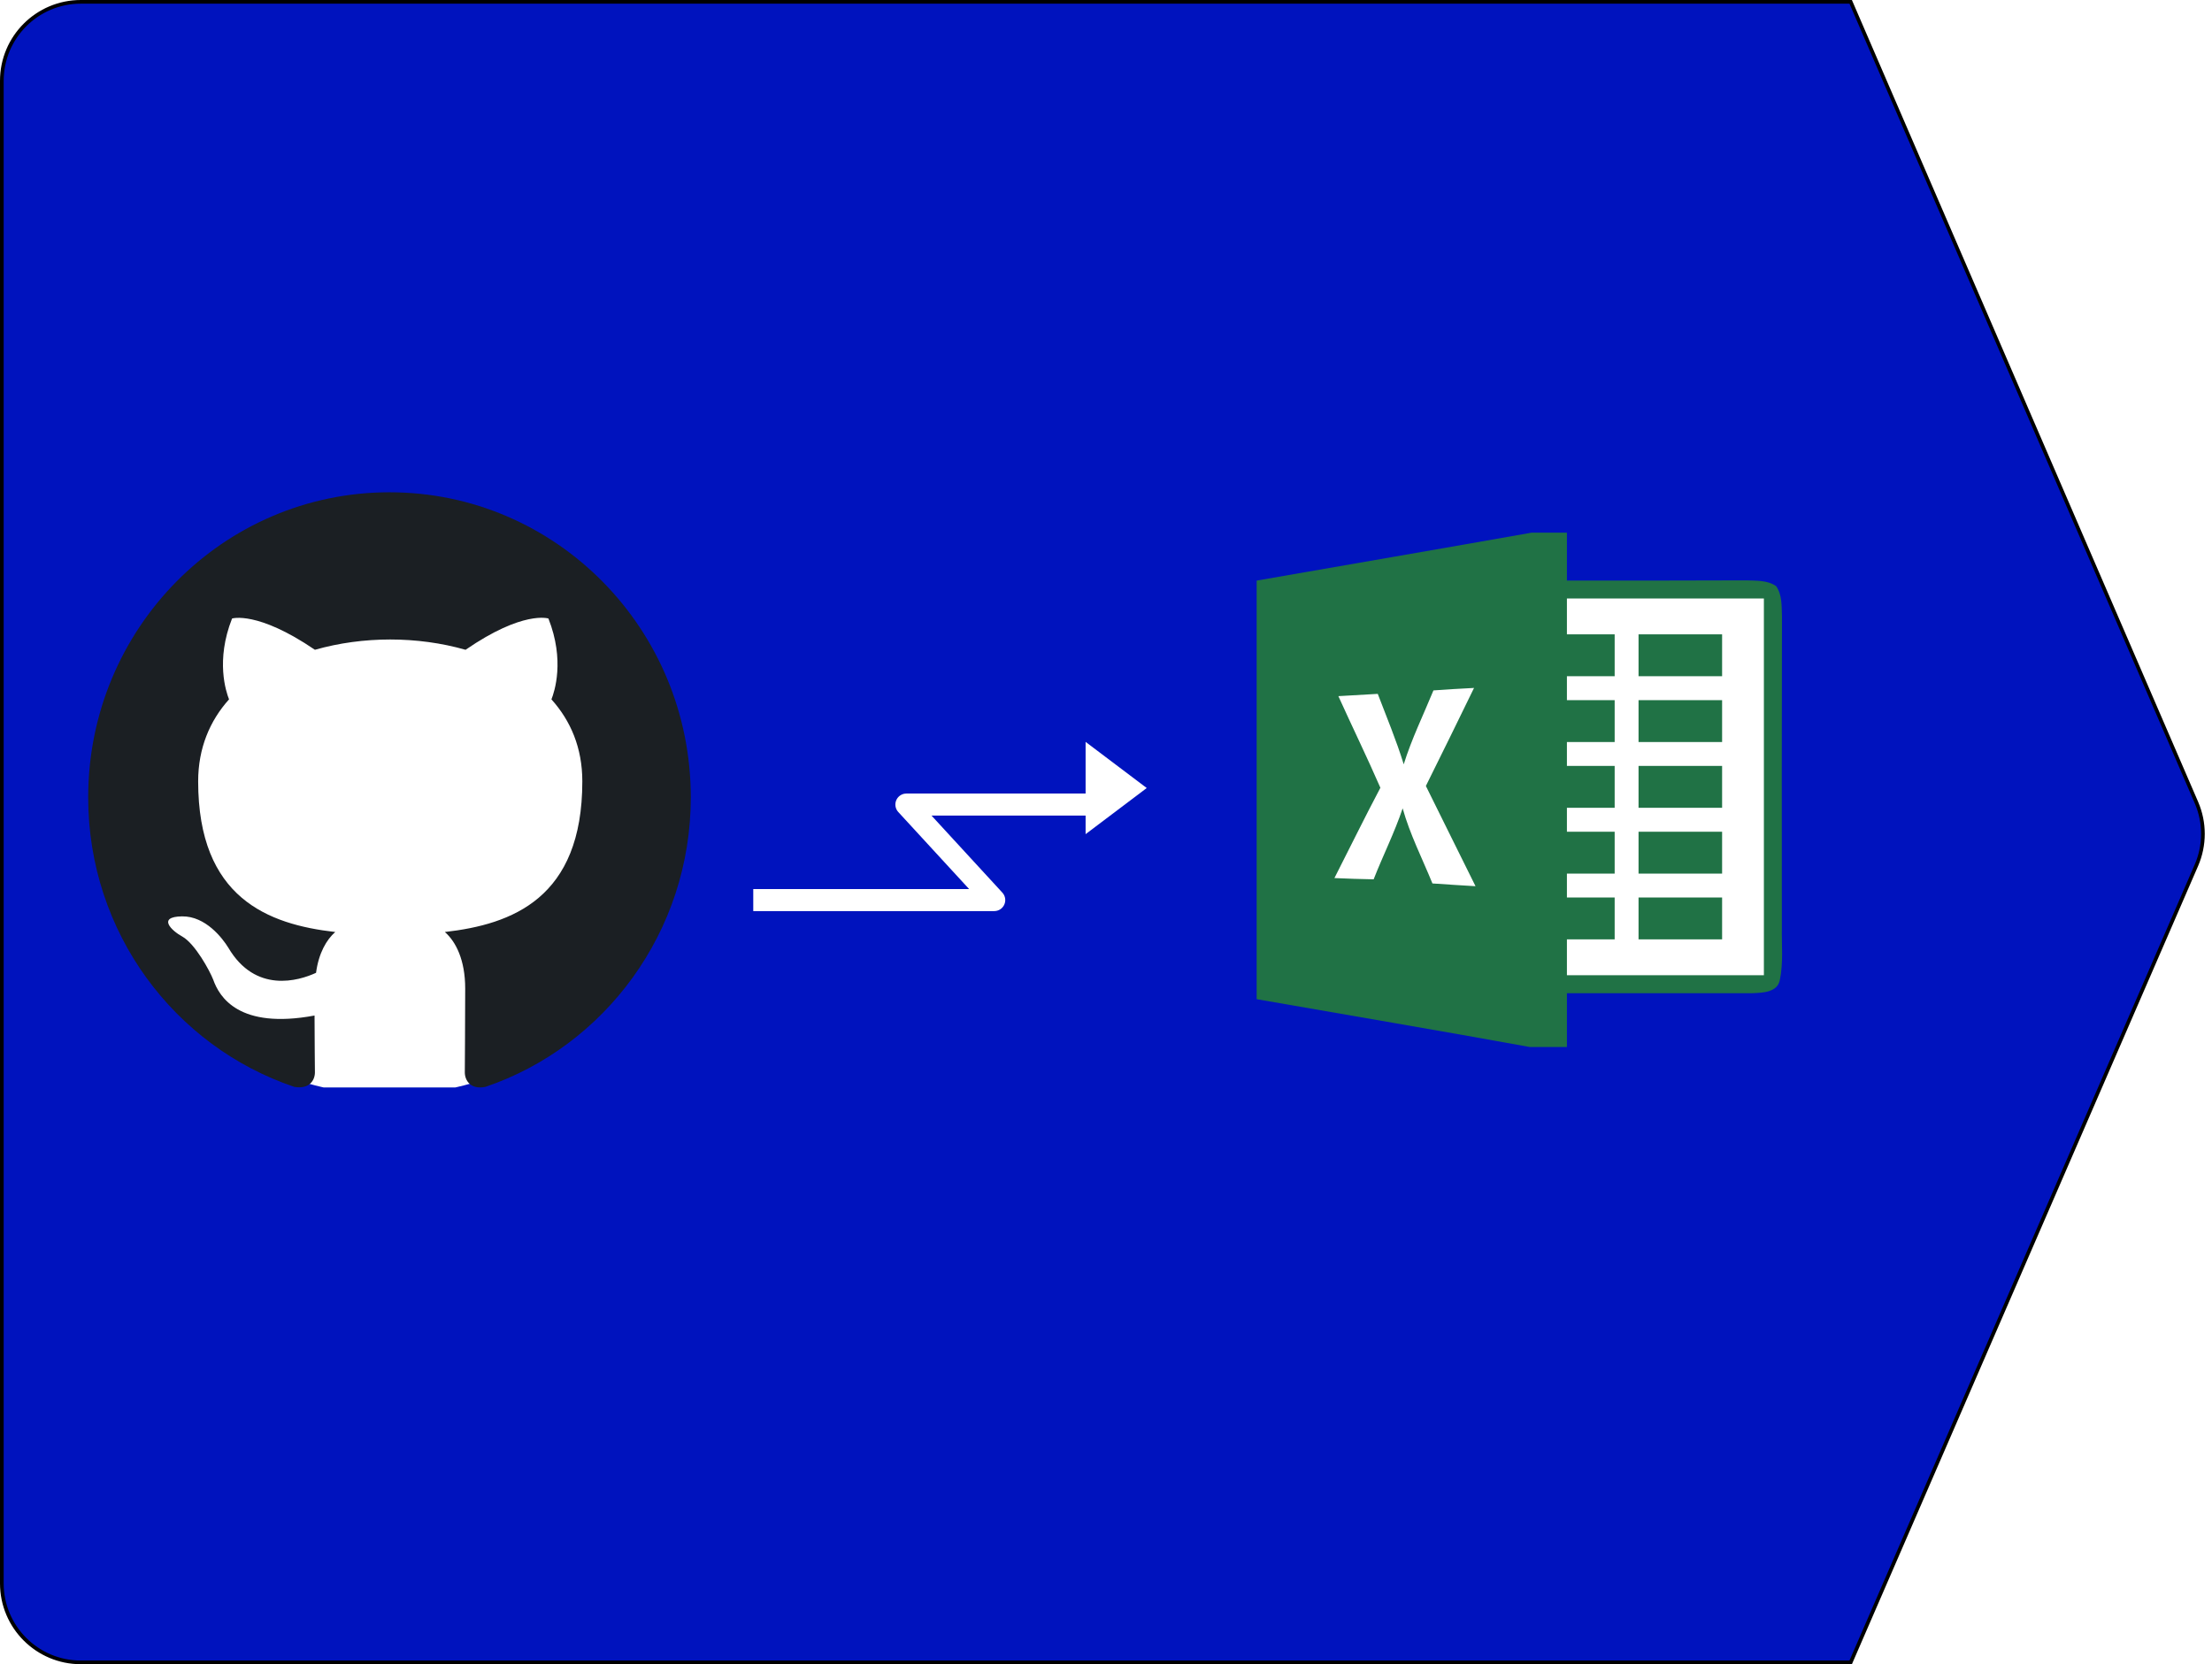 <svg width="602" height="453" viewBox="0 0 602 453" fill="none" xmlns="http://www.w3.org/2000/svg">
<path d="M22 0.5H503.671L597.768 218.459C600.121 223.909 600.116 230.088 597.754 235.534L503.672 452.5H22C10.126 452.5 0.5 442.874 0.5 431V22C0.5 10.126 10.126 0.5 22 0.5Z" fill="#0013BE" stroke="black"/>
<g clip-path="url(#clip0)">
<circle cx="106" cy="217" r="81" fill="white"/>
<path fill-rule="evenodd" clip-rule="evenodd" d="M106 134C60.695 134 24 171.164 24 217.049C24 253.798 47.472 284.837 80.067 295.841C84.168 296.568 85.705 294.077 85.705 291.897C85.705 289.924 85.603 283.383 85.603 276.429C65 280.27 59.67 271.342 58.03 266.67C57.108 264.283 53.11 256.912 49.625 254.94C46.755 253.383 42.655 249.542 49.523 249.438C55.98 249.334 60.593 255.459 62.13 257.95C69.51 270.511 81.297 266.982 86.013 264.802C86.73 259.404 88.882 255.77 91.24 253.694C72.995 251.618 53.93 244.455 53.93 212.689C53.93 203.657 57.108 196.183 62.335 190.369C61.515 188.293 58.645 179.781 63.155 168.361C63.155 168.361 70.022 166.181 85.705 176.874C92.265 175.005 99.235 174.071 106.205 174.071C113.175 174.071 120.145 175.005 126.705 176.874C142.387 166.078 149.255 168.361 149.255 168.361C153.765 179.781 150.895 188.293 150.075 190.369C155.303 196.183 158.48 203.553 158.48 212.689C158.48 244.559 139.313 251.618 121.067 253.694C124.04 256.289 126.603 261.272 126.603 269.058C126.603 280.166 126.5 289.093 126.5 291.897C126.5 294.077 128.037 296.672 132.137 295.841C164.527 284.837 188 253.694 188 217.049C188 171.164 151.305 134 106 134Z" fill="#1B1F23"/>
</g>
<path d="M416.789 145H426.439C426.439 149.347 426.439 153.677 426.439 158.023C442.699 158.023 458.96 158.056 475.221 157.974C477.966 158.088 480.988 157.893 483.375 159.537C485.049 161.947 484.854 165.007 484.967 167.774C484.886 196.035 484.919 224.279 484.935 252.523C484.854 257.26 485.374 262.095 484.383 266.767C483.733 270.153 479.672 270.235 476.959 270.349C460.13 270.398 443.284 270.316 426.439 270.349C426.439 275.233 426.439 280.116 426.439 285H416.351C391.594 280.491 366.789 276.323 342 271.977C342 233.998 342 196.019 342 158.04C366.935 153.693 391.87 149.412 416.789 145Z" fill="#207245"/>
<path d="M426.439 162.907C444.308 162.907 462.176 162.907 480.045 162.907C480.045 197.093 480.045 231.279 480.045 265.465C462.176 265.465 444.308 265.465 426.439 265.465C426.439 262.209 426.439 258.953 426.439 255.698C430.776 255.698 435.097 255.698 439.434 255.698C439.434 251.905 439.434 248.095 439.434 244.302C435.097 244.302 430.776 244.302 426.439 244.302C426.439 242.137 426.439 239.956 426.439 237.791C430.776 237.791 435.097 237.791 439.434 237.791C439.434 233.998 439.434 230.188 439.434 226.395C435.097 226.395 430.776 226.395 426.439 226.395C426.439 224.23 426.439 222.049 426.439 219.884C430.776 219.884 435.097 219.884 439.434 219.884C439.434 216.091 439.434 212.281 439.434 208.488C435.097 208.488 430.776 208.488 426.439 208.488C426.439 206.323 426.439 204.142 426.439 201.977C430.776 201.977 435.097 201.977 439.434 201.977C439.434 198.184 439.434 194.374 439.434 190.581C435.097 190.581 430.776 190.581 426.439 190.581C426.439 188.416 426.439 186.235 426.439 184.07C430.776 184.07 435.097 184.07 439.434 184.07C439.434 180.277 439.434 176.467 439.434 172.674C435.097 172.674 430.776 172.674 426.439 172.674C426.439 169.419 426.439 166.163 426.439 162.907V162.907Z" fill="white"/>
<path d="M445.932 172.674C453.518 172.674 461.088 172.674 468.674 172.674C468.674 176.467 468.674 180.277 468.674 184.07C461.088 184.07 453.518 184.07 445.932 184.07C445.932 180.277 445.932 176.467 445.932 172.674V172.674Z" fill="#207245"/>
<path d="M390.116 187.928C393.787 187.667 397.475 187.44 401.162 187.26C396.825 196.165 392.472 205.07 388.053 213.942C392.52 223.058 397.085 232.109 401.568 241.226C397.653 240.998 393.755 240.753 389.84 240.477C387.078 233.688 383.716 227.128 381.734 220.03C379.525 226.64 376.373 232.874 373.839 239.353C370.282 239.305 366.724 239.158 363.167 239.012C367.341 230.823 371.37 222.57 375.675 214.43C372.02 206.047 368.007 197.826 364.239 189.491C367.812 189.279 371.386 189.067 374.96 188.872C377.38 195.237 380.028 201.521 382.026 208.049C384.171 201.13 387.371 194.619 390.116 187.928V187.928Z" fill="white"/>
<path d="M445.932 190.581C453.518 190.581 461.088 190.581 468.674 190.581C468.674 194.374 468.674 198.184 468.674 201.977C461.088 201.977 453.518 201.977 445.932 201.977C445.932 198.184 445.932 194.374 445.932 190.581V190.581Z" fill="#207245"/>
<path d="M445.932 208.488C453.518 208.488 461.088 208.488 468.674 208.488C468.674 212.281 468.674 216.091 468.674 219.884C461.088 219.884 453.518 219.884 445.932 219.884C445.932 216.091 445.932 212.281 445.932 208.488V208.488Z" fill="#207245"/>
<path d="M445.932 226.395C453.518 226.395 461.088 226.395 468.674 226.395C468.674 230.188 468.674 233.998 468.674 237.791C461.088 237.791 453.518 237.791 445.932 237.791C445.932 233.998 445.932 230.188 445.932 226.395V226.395Z" fill="#207245"/>
<path d="M445.932 244.302C453.518 244.302 461.088 244.302 468.674 244.302C468.674 248.095 468.674 251.905 468.674 255.698C461.088 255.698 453.518 255.698 445.932 255.698C445.932 251.905 445.932 248.095 445.932 244.302V244.302Z" fill="#207245"/>
<g filter="url(#filter0_d)">
<path d="M205.001 241.004L270.581 241.002L246.677 215.002L300.612 215" stroke="white" stroke-width="6" stroke-linejoin="round"/>
</g>
<path d="M312.085 214.5L295.449 227.058L295.448 201.943L312.085 214.5Z" fill="white"/>
<defs>
<filter id="filter0_d" x="201" y="212" width="103.612" height="40.003" filterUnits="userSpaceOnUse" color-interpolation-filters="sRGB">
<feFlood flood-opacity="0" result="BackgroundImageFix"/>
<feColorMatrix in="SourceAlpha" type="matrix" values="0 0 0 0 0 0 0 0 0 0 0 0 0 0 0 0 0 0 127 0"/>
<feOffset dy="4"/>
<feGaussianBlur stdDeviation="2"/>
<feColorMatrix type="matrix" values="0 0 0 0 0 0 0 0 0 0 0 0 0 0 0 0 0 0 0.25 0"/>
<feBlend mode="normal" in2="BackgroundImageFix" result="effect1_dropShadow"/>
<feBlend mode="normal" in="SourceGraphic" in2="effect1_dropShadow" result="shape"/>
</filter>
<clipPath id="clip0">
<rect x="24" y="134" width="164" height="162" fill="white"/>
</clipPath>
</defs>
</svg>
